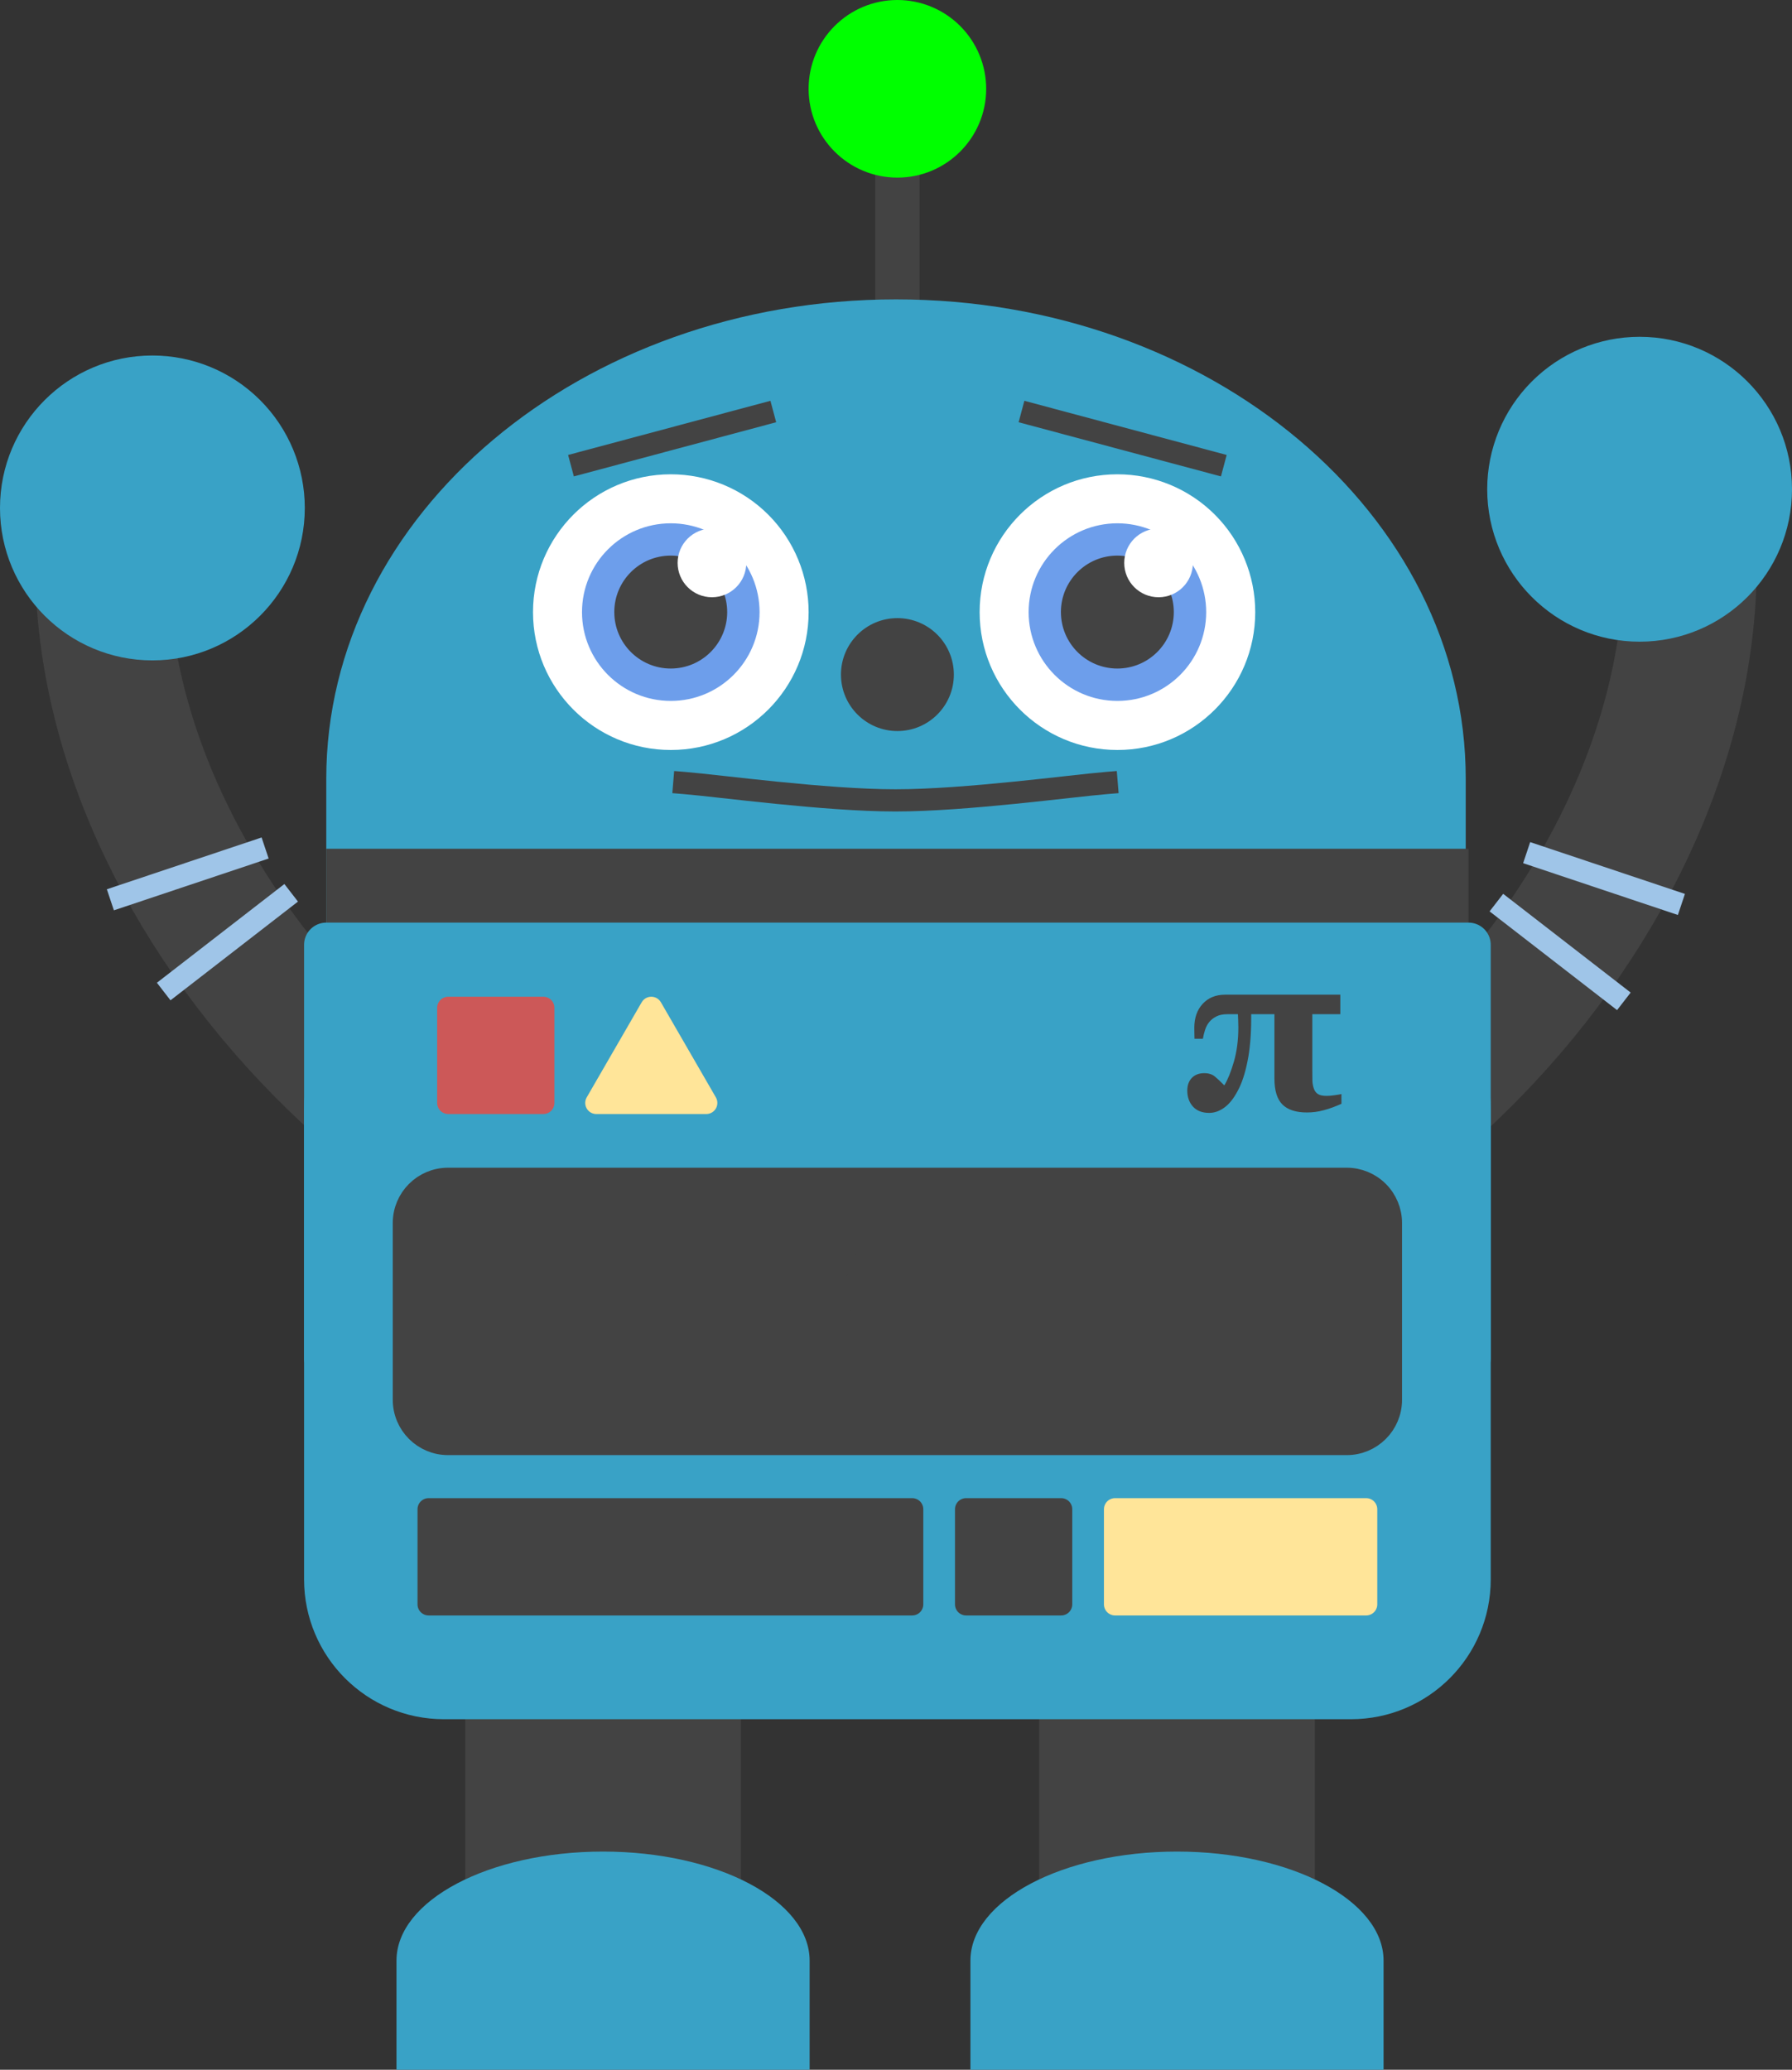 <?xml version="1.0" encoding="UTF-8" standalone="no"?>
<svg
   xmlns:dc="http://purl.org/dc/elements/1.1/"
   xmlns:cc="http://creativecommons.org/ns#"
   xmlns:rdf="http://www.w3.org/1999/02/22-rdf-syntax-ns#"
   xmlns:svg="http://www.w3.org/2000/svg"
   xmlns="http://www.w3.org/2000/svg"
   xmlns:sodipodi="http://sodipodi.sourceforge.net/DTD/sodipodi-0.dtd"
   xmlns:inkscape="http://www.inkscape.org/namespaces/inkscape"
   version="1.1"
   viewBox="0 0 322.95 372.898"
   stroke-miterlimit="10"
   id="svg129"
   sodipodi:docname="Ludolf - hands up.svg"
   width="322.95"
   height="372.898"
   style="fill:none;stroke:none;stroke-linecap:square;stroke-miterlimit:10"
   inkscape:export-filename="C:\Users\TT\Downloads\antenne_green.png"
   inkscape:export-xdpi="134"
   inkscape:export-ydpi="134"
   inkscape:version="0.92.3 (2405546, 2018-03-11)">
  <rect x="0" y="0" width="322.95" height="372.898" fill="#333333" stroke="none"/>
  <defs
     id="defs133" />
  <sodipodi:namedview
     pagecolor="#ffffff"
     bordercolor="#666666"
     borderopacity="1"
     objecttolerance="10"
     gridtolerance="10"
     guidetolerance="10"
     inkscape:pageopacity="0"
     inkscape:pageshadow="2"
     inkscape:window-width="1920"
     inkscape:window-height="1018"
     id="namedview131"
     showgrid="false"
     inkscape:zoom="0.60970335"
     inkscape:cx="162.59295"
     inkscape:cy="186.51836"
     inkscape:window-x="-8"
     inkscape:window-y="-8"
     inkscape:window-maximized="1"
     inkscape:current-layer="svg129" />
  <clipPath
     id="p.0">
    <path
       d="M 0,0 H 339.648 V 387.074 H 0 Z"
       id="path2"
       inkscape:connector-curvature="0"
       style="clip-rule:nonzero" />
  </clipPath>
  <g
     clip-path="url(#p.0)"
     id="g127"
     transform="translate(-7.231,-7.157)">
    <path
       d="M 0,0 H 339.648 V 387.074 H 0 Z"
       id="path5"
       inkscape:connector-curvature="0"
       style="fill:#000000;fill-opacity:0;fill-rule:evenodd" />
    <path
       d="m 311.824,108.845 c 0,65.197 -65.906,130.394 -131.811,130.394"
       id="path7"
       inkscape:connector-curvature="0"
       style="fill:#000000;fill-opacity:0;fill-rule:evenodd" />
    <path
       d="m 311.824,108.845 c 0,65.197 -65.906,130.394 -131.811,130.394"
       id="path9"
       inkscape:connector-curvature="0"
       style="fill-rule:evenodd;stroke:#434343;stroke-width:24;stroke-linecap:butt;stroke-linejoin:round" />
    <path
       d="M 168.958,26.47 V 127.604"
       id="path11"
       inkscape:connector-curvature="0"
       style="fill:#000000;fill-opacity:0;fill-rule:evenodd" />
    <path
       d="M 168.958,26.47 V 127.604"
       id="path13"
       inkscape:connector-curvature="0"
       style="fill-rule:evenodd;stroke:#434343;stroke-width:8;stroke-linecap:butt;stroke-linejoin:round" />
    <path
       d="m 66.029,233.882 v -86.394 0 c 0,-47.714 45.97,-86.394 102.677,-86.394 56.707,0 102.677,38.68 102.677,86.394 v 86.394 z"
       id="path15"
       inkscape:connector-curvature="0"
       style="fill:#39a2c6;fill-rule:evenodd" />
    <path
       d="m 141.494,239.195 v 0 c 0,-15.168 12.296,-27.465 27.465,-27.465 v 0 c 7.284,0 14.27,2.894 19.42,8.044 5.151,5.151 8.044,12.136 8.044,19.42 v 0 c 0,15.168 -12.296,27.465 -27.465,27.465 v 0 c -15.168,0 -27.465,-12.296 -27.465,-27.465 z"
       id="path17"
       inkscape:connector-curvature="0"
       style="fill:#cfe2f3;fill-rule:evenodd" />
    <path
       d="m 25.588,108.845 c 0,65.197 67.024,130.394 134.047,130.394"
       id="path19"
       inkscape:connector-curvature="0"
       style="fill:#000000;fill-opacity:0;fill-rule:evenodd" />
    <path
       d="m 25.588,108.845 c 0,65.197 67.024,130.394 134.047,130.394"
       id="path21"
       inkscape:connector-curvature="0"
       style="fill-rule:evenodd;stroke:#434343;stroke-width:24;stroke-linecap:butt;stroke-linejoin:round" />
    <path
       d="m 194.512,278.627 h 49.669 v 74.457 h -49.669 z"
       id="path23"
       inkscape:connector-curvature="0"
       style="fill:#434343;fill-rule:evenodd" />
    <path
       d="M 91.079,278.627 H 140.748 V 353.084 H 91.079 Z"
       id="path25"
       inkscape:connector-curvature="0"
       style="fill:#434343;fill-rule:evenodd" />
    <path
       d="m 66.029,160.07 h 205.858 v 74.457 H 66.029 Z"
       id="path27"
       inkscape:connector-curvature="0"
       style="fill:#434343;fill-rule:evenodd" />
    <path
       d="m 66.029,177.381 h 205.858 v 74.457 H 66.029 Z"
       id="path29"
       inkscape:connector-curvature="0"
       style="fill:#39a2c6;fill-rule:evenodd" />
    <path
       d="m 66.029,177.381 h 205.858 v 74.457 H 66.029 Z"
       id="path31"
       inkscape:connector-curvature="0"
       style="fill-rule:evenodd;stroke:#39a2c6;stroke-width:8;stroke-linecap:butt;stroke-linejoin:round" />
    <path
       d="m 66.029,206.916 v 0 c 0,-11.707 9.49,-21.197 21.197,-21.197 H 250.69 c 5.622,0 11.013,2.233 14.989,6.209 3.975,3.975 6.209,9.367 6.209,14.989 V 291.703 c 0,11.707 -9.49,21.197 -21.197,21.197 H 87.226 c -11.707,0 -21.197,-9.49 -21.197,-21.197 z"
       id="path33"
       inkscape:connector-curvature="0"
       style="fill:#39a2c6;fill-rule:evenodd" />
    <path
       d="m 66.029,206.916 v 0 c 0,-11.707 9.49,-21.197 21.197,-21.197 H 250.69 c 5.622,0 11.013,2.233 14.989,6.209 3.975,3.975 6.209,9.367 6.209,14.989 V 291.703 c 0,11.707 -9.49,21.197 -21.197,21.197 H 87.226 c -11.707,0 -21.197,-9.49 -21.197,-21.197 z"
       id="path35"
       inkscape:connector-curvature="0"
       style="fill-rule:evenodd;stroke:#39a2c6;stroke-width:8;stroke-linecap:butt;stroke-linejoin:round" />
    <path
       d="m 183.777,117.444 v 0 c 0,-13.716 11.119,-24.835 24.835,-24.835 v 0 c 6.587,0 12.903,2.617 17.561,7.274 4.657,4.657 7.274,10.974 7.274,17.561 v 0 c 0,13.716 -11.119,24.835 -24.835,24.835 v 0 c -13.716,0 -24.835,-11.119 -24.835,-24.835 z"
       id="path37"
       inkscape:connector-curvature="0"
       style="fill:#ffffff;fill-rule:evenodd" />
    <path
       d="m 192.607,117.439 v 0 c 0,-8.837 7.163,-16 16,-16 v 0 c 4.243,0 8.313,1.686 11.314,4.686 3.001,3.001 4.686,7.07 4.686,11.314 v 0 c 0,8.837 -7.163,16 -16,16 v 0 c -8.837,0 -16,-7.163 -16,-16 z"
       id="path39"
       inkscape:connector-curvature="0"
       style="fill:#6d9eeb;fill-rule:evenodd" />
    <path
       d="m 198.425,117.43 v 0 c 0,-5.619 4.555,-10.173 10.173,-10.173 v 0 c 2.698,0 5.286,1.072 7.194,2.98 1.908,1.908 2.98,4.495 2.98,7.194 v 0 c 0,5.619 -4.555,10.173 -10.173,10.173 v 0 c -5.619,0 -10.173,-4.555 -10.173,-10.173 z"
       id="path41"
       inkscape:connector-curvature="0"
       style="fill:#434343;fill-rule:evenodd" />
    <path
       d="m 152.958,23.157 v 0 c 0,-8.837 7.163,-16 16,-16 v 0 c 4.243,0 8.313,1.686 11.314,4.686 3.001,3.001 4.686,7.07 4.686,11.314 v 0 c 0,8.837 -7.163,16 -16,16 v 0 c -8.837,0 -16,-7.163 -16,-16 z"
       id="path43"
       inkscape:connector-curvature="0"
       style="fill:#00ff00;fill-rule:evenodd" />
    <path
       d="m 193.255,81.816 32.598,8.724"
       id="path45"
       inkscape:connector-curvature="0"
       style="fill:#000000;fill-opacity:0;fill-rule:evenodd" />
    <path
       d="m 193.255,81.816 32.598,8.724"
       id="path47"
       inkscape:connector-curvature="0"
       style="fill-rule:evenodd;stroke:#434343;stroke-width:4;stroke-linecap:butt;stroke-linejoin:round" />
    <path
       d="m 78.685,380.055 v -19.654 0 c 0,-10.854 16.668,-19.654 37.228,-19.654 20.561,0 37.228,8.799 37.228,19.654 v 19.654 z"
       id="path49"
       inkscape:connector-curvature="0"
       style="fill:#39a2c6;fill-rule:evenodd" />
    <path
       d="m 182.118,380.055 v -19.654 0 c 0,-10.854 16.668,-19.654 37.228,-19.654 20.561,0 37.228,8.799 37.228,19.654 v 19.654 z"
       id="path51"
       inkscape:connector-curvature="0"
       style="fill:#39a2c6;fill-rule:evenodd" />
    <path
       d="m 144.662,81.816 -32.598,8.724"
       id="path53"
       inkscape:connector-curvature="0"
       style="fill:#000000;fill-opacity:0;fill-rule:evenodd" />
    <path
       d="m 144.662,81.816 -32.598,8.724"
       id="path55"
       inkscape:connector-curvature="0"
       style="fill-rule:evenodd;stroke:#434343;stroke-width:4;stroke-linecap:butt;stroke-linejoin:round" />
    <path
       d="m 7.231,98.672 v 0 c 0,-15.168 12.296,-27.465 27.465,-27.465 v 0 c 7.284,0 14.27,2.894 19.42,8.044 5.151,5.151 8.044,12.136 8.044,19.42 v 0 c 0,15.168 -12.296,27.465 -27.465,27.465 v 0 c -15.168,0 -27.465,-12.296 -27.465,-27.465 z"
       id="path57"
       inkscape:connector-curvature="0"
       style="fill:#39a2c6;fill-rule:evenodd" />
    <path
       d="m 15.415,98.672 v 0 c 0,-5.619 4.555,-10.173 10.173,-10.173 v 0 c 2.698,0 5.286,1.072 7.194,2.98 1.908,1.908 2.98,4.495 2.98,7.194 v 0 c 0,5.619 -4.555,10.173 -10.173,10.173 v 0 c -5.619,0 -10.173,-4.555 -10.173,-10.173 z"
       id="path59"
       inkscape:connector-curvature="0"
       style="fill:#39a2c6;fill-rule:evenodd" />
    <path
       d="m 330.181,95.302 v 0 c 0,-15.168 -12.296,-27.465 -27.465,-27.465 v 0 c -7.284,0 -14.27,2.894 -19.42,8.044 -5.151,5.151 -8.044,12.136 -8.044,19.42 v 0 c 0,15.168 12.296,27.465 27.465,27.465 v 0 c 15.168,0 27.465,-12.296 27.465,-27.465 z"
       id="path61"
       inkscape:connector-curvature="0"
       style="fill:#39a2c6;fill-rule:evenodd" />
    <path
       d="m 321.997,98.672 v 0 c 0,-5.619 -4.555,-10.173 -10.173,-10.173 v 0 c -2.698,0 -5.286,1.072 -7.194,2.98 -1.908,1.908 -2.98,4.495 -2.98,7.194 v 0 c 0,5.619 4.555,10.173 10.173,10.173 v 0 c 5.619,0 10.173,-4.555 10.173,-10.173 z"
       id="path63"
       inkscape:connector-curvature="0"
       style="fill:#39a2c6;fill-rule:evenodd" />
    <path
       d="m 53.113,160.572 -24.094,8.063"
       id="path65"
       inkscape:connector-curvature="0"
       style="fill:#000000;fill-opacity:0;fill-rule:evenodd" />
    <path
       d="m 53.113,160.572 -24.094,8.063"
       id="path67"
       inkscape:connector-curvature="0"
       style="fill-rule:evenodd;stroke:#9fc5e8;stroke-width:4;stroke-linecap:butt;stroke-linejoin:round" />
    <path
       d="M 58.125,169.234 38.314,184.573"
       id="path69"
       inkscape:connector-curvature="0"
       style="fill:#000000;fill-opacity:0;fill-rule:evenodd" />
    <path
       d="M 58.125,169.234 38.314,184.573"
       id="path71"
       inkscape:connector-curvature="0"
       style="fill-rule:evenodd;stroke:#9fc5e8;stroke-width:4;stroke-linecap:butt;stroke-linejoin:round" />
    <path
       d="m 284.259,161.408 24.094,8.063"
       id="path73"
       inkscape:connector-curvature="0"
       style="fill:#000000;fill-opacity:0;fill-rule:evenodd" />
    <path
       d="m 284.259,161.408 24.094,8.063"
       id="path75"
       inkscape:connector-curvature="0"
       style="fill-rule:evenodd;stroke:#9fc5e8;stroke-width:4;stroke-linecap:butt;stroke-linejoin:round" />
    <path
       d="m 278.488,171 19.811,15.339"
       id="path77"
       inkscape:connector-curvature="0"
       style="fill:#000000;fill-opacity:0;fill-rule:evenodd" />
    <path
       d="m 278.488,171 19.811,15.339"
       id="path79"
       inkscape:connector-curvature="0"
       style="fill-rule:evenodd;stroke:#9fc5e8;stroke-width:4;stroke-linecap:butt;stroke-linejoin:round" />
    <path
       d="m 80.013,227.502 v 0 c 0,-4.398 3.565,-7.963 7.963,-7.963 H 249.94 c 2.112,0 4.138,0.839 5.631,2.332 1.493,1.493 2.332,3.519 2.332,5.631 v 31.853 c 0,4.398 -3.565,7.963 -7.963,7.963 H 87.977 c -4.398,0 -7.963,-3.565 -7.963,-7.963 z"
       id="path81"
       inkscape:connector-curvature="0"
       style="fill:#434343;fill-rule:evenodd" />
    <path
       d="m 80.013,227.502 v 0 c 0,-4.398 3.565,-7.963 7.963,-7.963 H 249.94 c 2.112,0 4.138,0.839 5.631,2.332 1.493,1.493 2.332,3.519 2.332,5.631 v 31.853 c 0,4.398 -3.565,7.963 -7.963,7.963 H 87.977 c -4.398,0 -7.963,-3.565 -7.963,-7.963 z"
       id="path83"
       inkscape:connector-curvature="0"
       style="fill-rule:evenodd;stroke:#434343;stroke-width:4;stroke-linecap:butt;stroke-linejoin:round" />
    <path
       d="m 114.699,205.867 9.906,-17.134 9.906,17.134 z"
       id="path85"
       inkscape:connector-curvature="0"
       style="fill:#ffe599;fill-rule:evenodd" />
    <path
       d="m 114.699,205.867 9.906,-17.134 9.906,17.134 z"
       id="path87"
       inkscape:connector-curvature="0"
       style="fill-rule:evenodd;stroke:#ffe599;stroke-width:4;stroke-linecap:butt;stroke-linejoin:round" />
    <path
       d="m 88.013,188.732 h 17.134 v 17.134 H 88.013 Z"
       id="path89"
       inkscape:connector-curvature="0"
       style="fill:#cc5858;fill-rule:evenodd" />
    <path
       d="m 88.013,188.732 h 17.134 v 17.134 H 88.013 Z"
       id="path91"
       inkscape:connector-curvature="0"
       style="fill-rule:evenodd;stroke:#cc5858;stroke-width:4;stroke-linecap:butt;stroke-linejoin:round" />
    <path
       d="m 130.555,148.226 c 6.343,0.522 25.372,3.131 38.058,3.131 12.685,0 31.713,-2.609 38.055,-3.131"
       id="path93"
       inkscape:connector-curvature="0"
       style="fill:#000000;fill-opacity:0;fill-rule:evenodd" />
    <path
       d="m 130.555,148.226 c 6.343,0.522 25.372,3.131 38.058,3.131 12.685,0 31.713,-2.609 38.055,-3.131"
       id="path95"
       inkscape:connector-curvature="0"
       style="fill-rule:evenodd;stroke:#434343;stroke-width:4;stroke-linecap:butt;stroke-linejoin:round" />
    <path
       d="m 209.837,108.572 v 0 c 0,-3.418 2.771,-6.189 6.189,-6.189 v 0 c 1.641,0 3.216,0.652 4.376,1.813 1.161,1.161 1.813,2.735 1.813,4.376 v 0 c 0,3.418 -2.771,6.189 -6.189,6.189 v 0 c -3.418,0 -6.189,-2.771 -6.189,-6.189 z"
       id="path97"
       inkscape:connector-curvature="0"
       style="fill:#ffffff;fill-rule:evenodd" />
    <path
       d="m 103.289,117.444 v 0 c 0,-13.716 11.119,-24.835 24.835,-24.835 v 0 c 6.587,0 12.903,2.617 17.561,7.274 4.657,4.657 7.274,10.974 7.274,17.561 v 0 c 0,13.716 -11.119,24.835 -24.835,24.835 v 0 c -13.716,0 -24.835,-11.119 -24.835,-24.835 z"
       id="path99"
       inkscape:connector-curvature="0"
       style="fill:#ffffff;fill-rule:evenodd" />
    <path
       d="m 112.119,117.439 v 0 c 0,-8.837 7.163,-16 16,-16 v 0 c 4.243,0 8.313,1.686 11.314,4.686 3.001,3.001 4.686,7.07 4.686,11.314 v 0 c 0,8.837 -7.163,16 -16,16 v 0 c -8.837,0 -16,-7.163 -16,-16 z"
       id="path101"
       inkscape:connector-curvature="0"
       style="fill:#6d9eeb;fill-rule:evenodd" />
    <path
       d="m 117.937,117.43 v 0 c 0,-5.619 4.555,-10.173 10.173,-10.173 v 0 c 2.698,0 5.286,1.072 7.194,2.98 1.908,1.908 2.98,4.495 2.98,7.194 v 0 c 0,5.619 -4.555,10.173 -10.173,10.173 v 0 c -5.619,0 -10.173,-4.555 -10.173,-10.173 z"
       id="path103"
       inkscape:connector-curvature="0"
       style="fill:#434343;fill-rule:evenodd" />
    <path
       d="m 129.349,108.572 v 0 c 0,-3.418 2.771,-6.189 6.189,-6.189 v 0 c 1.641,0 3.216,0.652 4.376,1.813 1.161,1.161 1.813,2.735 1.813,4.376 v 0 c 0,3.418 -2.771,6.189 -6.189,6.189 v 0 c -3.418,0 -6.189,-2.771 -6.189,-6.189 z"
       id="path105"
       inkscape:connector-curvature="0"
       style="fill:#ffffff;fill-rule:evenodd" />
    <path
       d="m 181.337,279.071 h 17.134 v 17.134 h -17.134 z"
       id="path107"
       inkscape:connector-curvature="0"
       style="fill:#434343;fill-rule:evenodd" />
    <path
       d="m 181.337,279.071 h 17.134 v 17.134 h -17.134 z"
       id="path109"
       inkscape:connector-curvature="0"
       style="fill-rule:evenodd;stroke:#434343;stroke-width:4;stroke-linecap:butt;stroke-linejoin:round" />
    <path
       d="m 84.475,279.071 h 87.15 v 17.134 h -87.15 z"
       id="path111"
       inkscape:connector-curvature="0"
       style="fill:#434343;fill-rule:evenodd" />
    <path
       d="m 84.475,279.071 h 87.15 v 17.134 h -87.15 z"
       id="path113"
       inkscape:connector-curvature="0"
       style="fill-rule:evenodd;stroke:#434343;stroke-width:4;stroke-linecap:butt;stroke-linejoin:round" />
    <path
       d="m 208.18,279.071 h 45.26 v 17.134 h -45.26 z"
       id="path115"
       inkscape:connector-curvature="0"
       style="fill:#ffe599;fill-rule:evenodd" />
    <path
       d="m 208.18,279.071 h 45.26 v 17.134 h -45.26 z"
       id="path117"
       inkscape:connector-curvature="0"
       style="fill-rule:evenodd;stroke:#ffe599;stroke-width:4;stroke-linecap:butt;stroke-linejoin:round" />
    <path
       d="m 158.785,128.693 v 0 c 0,-5.619 4.555,-10.173 10.173,-10.173 v 0 c 2.698,0 5.286,1.072 7.194,2.98 1.908,1.908 2.98,4.495 2.98,7.194 v 0 c 0,5.619 -4.555,10.173 -10.173,10.173 v 0 c -5.619,0 -10.173,-4.555 -10.173,-10.173 z"
       id="path119"
       inkscape:connector-curvature="0"
       style="fill:#434343;fill-rule:evenodd" />
    <path
       d="m 212.015,157.063 h 39.969 v 32 H 212.015 Z"
       id="path121"
       inkscape:connector-curvature="0"
       style="fill:#000000;fill-opacity:0;fill-rule:evenodd" />
    <path
       d="m 248.984,206.023 q -1.703,0.766 -3.188,1.156 -1.469,0.406 -3.031,0.406 -2.984,0 -4.422,-1.438 -1.438,-1.438 -1.438,-4.672 v -11.594 h -4.188 v 0.797 q 0,4.453 -0.672,7.734 -0.656,3.281 -1.766,5.297 -1.078,2.047 -2.406,3 -1.312,0.953 -2.719,0.953 -1.891,0 -2.922,-1.125 -1.031,-1.141 -1.031,-2.891 0,-1.422 0.812,-2.281 0.828,-0.859 2.25,-0.859 1.203,0 1.938,0.625 0.75,0.625 1.672,1.578 0.938,-1.547 1.734,-4.297 0.797,-2.766 0.797,-6.172 0,-0.547 -0.031,-1.266 -0.031,-0.719 -0.047,-1.094 h -1.891 q -1.219,0 -2,0.406 -0.781,0.391 -1.297,1.031 -0.5,0.625 -0.75,1.438 -0.25,0.797 -0.375,1.547 h -1.516 q 0,-0.219 -0.016,-0.844 -0.016,-0.625 -0.016,-1.125 0,-2.688 1.516,-4.328 1.516,-1.641 4.047,-1.641 h 20.75 v 3.516 h -5.047 v 9.812 q 0,1.391 0.016,2.188 0.031,0.781 0.297,1.5 0.234,0.594 0.734,0.906 0.516,0.312 1.562,0.312 0.562,0 1.438,-0.125 0.875,-0.125 1.203,-0.203 z"
       id="path123"
       inkscape:connector-curvature="0"
       style="fill:#434343;fill-rule:nonzero" />
    <path
       d="m 159.651,239.236 v 0 c 0,-5.619 4.555,-10.173 10.173,-10.173 v 0 c 2.698,0 5.286,1.072 7.194,2.98 1.908,1.908 2.98,4.495 2.98,7.194 v 0 c 0,5.619 -4.555,10.173 -10.173,10.173 v 0 c -5.619,0 -10.173,-4.555 -10.173,-10.173 z"
       id="path125"
       inkscape:connector-curvature="0"
       style="fill:#434343;fill-rule:evenodd" />
  </g>
</svg>
